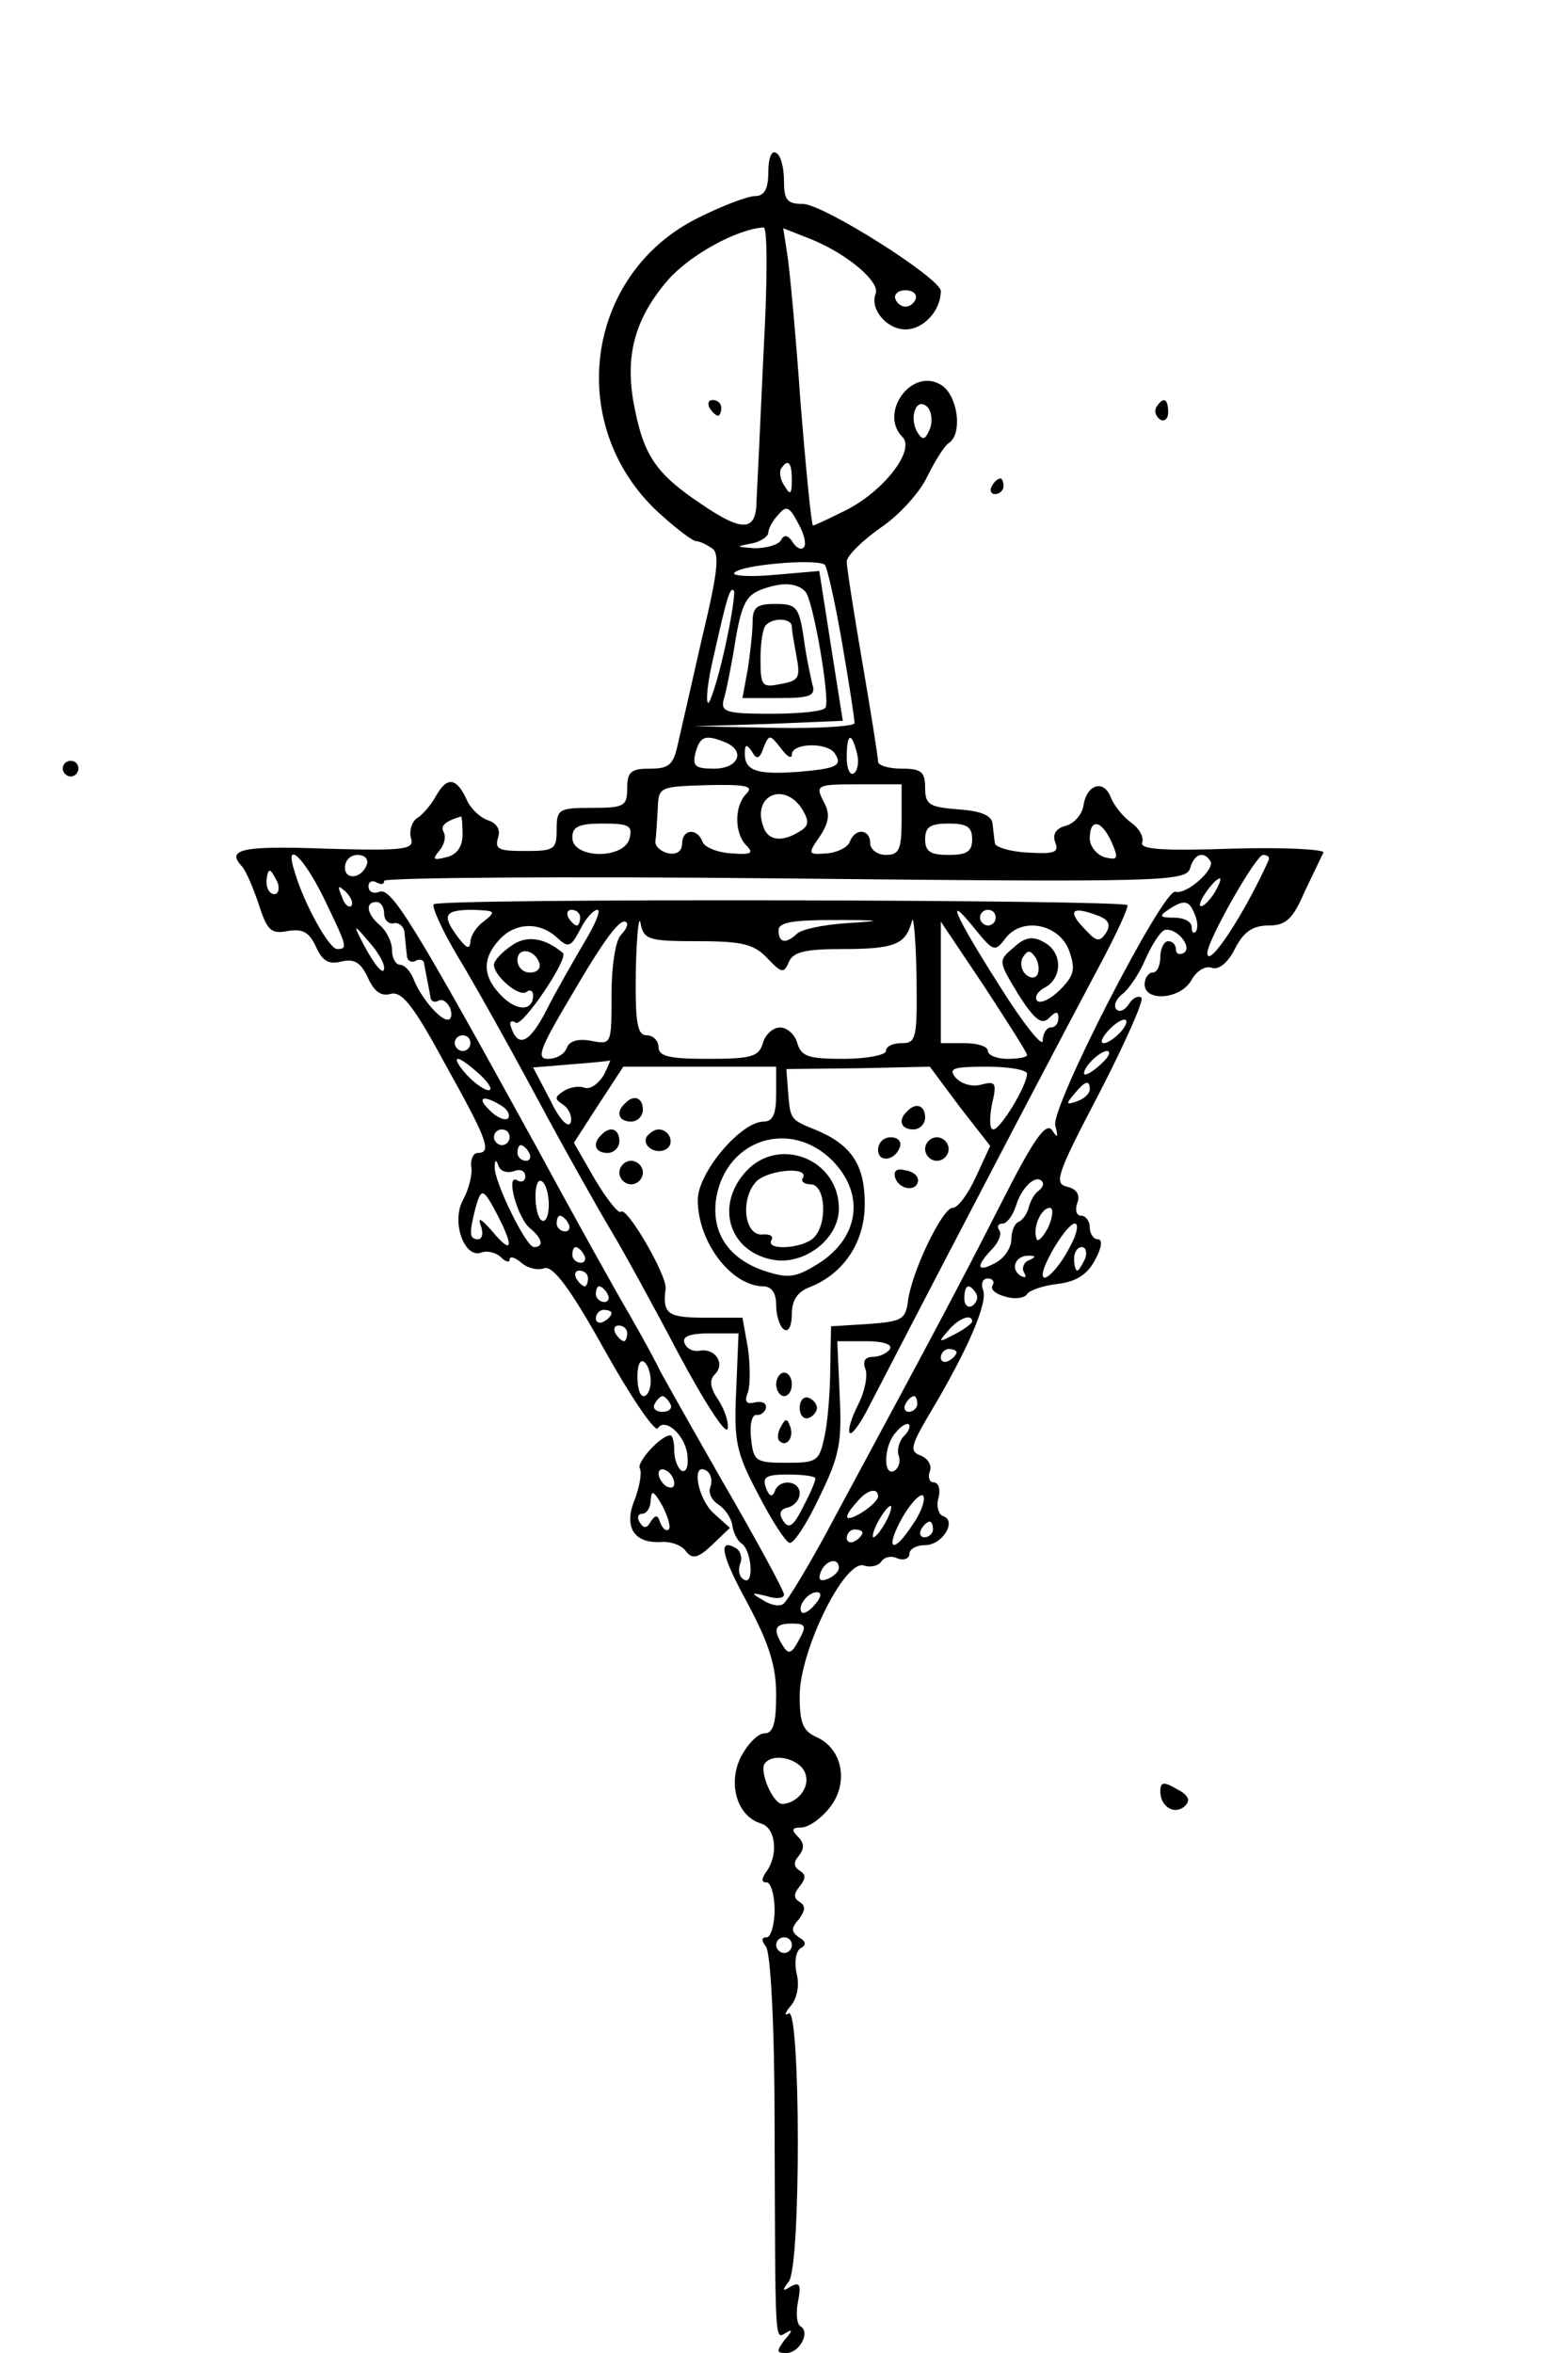 <?xml version="1.0" standalone="no"?>
<!DOCTYPE svg PUBLIC "-//W3C//DTD SVG 20010904//EN"
 "http://www.w3.org/TR/2001/REC-SVG-20010904/DTD/svg10.dtd">
<svg version="1.0" xmlns="http://www.w3.org/2000/svg"
 width="200pt" height="300pt" viewBox="0 0 200 300"
 preserveAspectRatio="xMidYMid meet">
<g transform="translate(0,300) scale(0.1,-0.1)"
fill="#000000" stroke="none">
<path d="M980 2781 c0 -22 -5 -31 -17 -31 -9 0 -41 -12 -71 -27 -148 -72 -173
-271 -47 -381 20 -18 39 -32 43 -32 4 0 13 -4 20 -9 10 -6 8 -29 -12 -112 -13
-57 -27 -119 -31 -136 -6 -28 -11 -33 -36 -33 -24 0 -29 -4 -29 -25 0 -23 -4
-25 -45 -25 -43 0 -45 -2 -45 -28 0 -25 -3 -27 -40 -27 -33 0 -39 2 -35 16 4
11 -1 19 -12 23 -10 3 -23 15 -28 27 -13 28 -25 29 -39 4 -6 -11 -17 -24 -24
-28 -7 -5 -10 -16 -8 -25 5 -15 -5 -17 -109 -14 -108 4 -127 -1 -106 -23 5 -6
14 -27 21 -48 11 -34 16 -38 37 -34 19 3 27 -1 36 -20 8 -18 16 -23 32 -19 17
4 25 -1 34 -20 8 -18 17 -25 30 -21 14 3 29 -16 69 -90 54 -97 60 -113 41
-113 -5 0 -9 -8 -8 -17 2 -10 -3 -29 -10 -42 -16 -28 1 -76 23 -68 7 3 19 0
25 -6 6 -6 11 -7 11 -3 0 5 7 3 15 -4 8 -7 21 -10 29 -7 11 4 33 -25 77 -104
34 -61 65 -106 68 -100 10 15 37 -11 38 -37 1 -12 -2 -20 -8 -17 -5 4 -9 15
-9 26 0 10 -2 19 -5 19 -12 0 -43 -34 -39 -42 3 -5 0 -22 -6 -39 -15 -35 -2
-57 33 -55 12 1 27 -4 32 -12 8 -10 15 -9 33 8 l23 22 -20 18 c-21 18 -30 67
-10 55 6 -4 8 -13 5 -21 -3 -7 2 -17 10 -22 8 -5 16 -16 18 -26 1 -10 7 -21
12 -24 13 -9 16 -54 3 -46 -6 3 -8 12 -5 20 3 7 1 16 -5 20 -24 14 -19 -9 15
-71 27 -51 36 -79 36 -116 0 -37 -4 -49 -15 -49 -8 0 -21 -13 -30 -30 -17 -34
-5 -76 26 -85 19 -6 22 -41 6 -62 -6 -9 -6 -13 1 -13 5 0 10 -16 10 -35 0 -19
-5 -35 -10 -35 -7 0 -7 -4 -1 -12 6 -8 11 -102 11 -228 1 -288 0 -272 15 -264
8 5 8 2 -2 -9 -11 -15 -11 -17 2 -17 17 0 31 27 18 34 -5 3 -6 18 -3 32 4 21
2 25 -9 19 -11 -7 -12 -6 -3 6 16 19 15 351 0 342 -6 -4 -5 1 3 10 8 10 11 27
7 41 -3 14 -1 28 5 32 8 4 7 9 -2 14 -10 7 -10 12 0 23 8 11 9 17 1 22 -8 5
-8 10 0 20 8 10 8 15 0 20 -8 5 -8 11 -1 19 7 9 7 16 -1 24 -9 9 -8 12 4 12 9
0 25 11 36 25 25 31 17 75 -16 90 -18 8 -22 18 -22 53 0 57 57 174 82 166 9
-3 19 0 22 5 4 6 13 8 21 4 8 -3 15 0 15 6 0 6 9 11 20 11 22 0 41 31 23 37
-6 2 -9 13 -6 23 3 11 0 20 -6 20 -5 0 -8 6 -5 14 3 7 -2 16 -11 20 -15 5 -14
12 11 54 49 82 74 141 68 157 -3 8 -1 15 6 15 6 0 9 -4 6 -9 -3 -5 4 -11 16
-14 12 -4 25 -2 28 3 3 5 21 11 39 13 24 3 38 12 48 31 8 15 10 26 3 26 -5 0
-10 7 -10 15 0 8 -5 15 -11 15 -6 0 -8 7 -5 16 4 10 0 18 -13 21 -17 4 -13 16
41 119 33 64 57 118 54 122 -4 3 -11 0 -16 -8 -5 -8 -12 -11 -16 -7 -4 4 -1
13 8 20 8 6 22 27 29 44 8 18 18 34 24 37 14 5 37 -21 25 -29 -6 -3 -10 -1
-10 4 0 6 -4 11 -10 11 -5 0 -10 -9 -10 -20 0 -11 -4 -20 -10 -20 -5 0 -10 -7
-10 -15 0 -23 47 -19 60 6 7 12 18 18 26 15 8 -3 20 6 29 24 11 22 23 30 43
30 22 0 31 8 46 43 11 23 22 46 24 50 2 4 -50 7 -116 5 -89 -3 -119 -1 -115 8
2 7 -4 18 -14 25 -11 8 -22 22 -26 32 -9 24 -31 17 -35 -10 -2 -12 -12 -23
-23 -26 -12 -3 -17 -11 -13 -21 5 -13 -1 -15 -35 -13 -22 1 -42 7 -42 12 -1 6
-2 17 -3 25 -1 10 -14 16 -43 18 -38 3 -43 6 -43 28 0 20 -5 24 -30 24 -16 0
-30 4 -30 9 0 5 -9 62 -20 126 -11 64 -20 122 -20 129 0 7 19 26 43 43 24 16
51 46 60 66 10 20 22 39 27 42 19 12 11 64 -11 75 -37 21 -78 -37 -48 -67 17
-17 -24 -69 -71 -93 -22 -11 -41 -20 -43 -20 -2 0 -9 71 -16 158 -6 86 -14
171 -17 189 l-5 32 38 -15 c45 -19 85 -53 80 -68 -8 -20 14 -46 38 -46 23 0
45 24 45 49 0 16 -150 111 -176 111 -20 0 -24 5 -24 29 0 17 -4 33 -10 36 -6
4 -10 -7 -10 -24z m-6 -228 c-4 -87 -8 -173 -9 -190 0 -41 -17 -42 -70 -6 -57
38 -73 61 -85 120 -14 66 -2 115 42 166 28 32 88 65 122 67 5 0 5 -68 0 -157z
m194 66 c-2 -6 -8 -10 -13 -10 -5 0 -11 4 -13 10 -2 6 4 11 13 11 9 0 15 -5
13 -11z m18 -166 c-6 -14 -9 -15 -16 -4 -11 19 -1 46 13 32 5 -5 7 -18 3 -28z
m-176 -65 c0 -18 -2 -20 -9 -8 -6 8 -7 18 -5 22 9 14 14 9 14 -14z m15 -86
c-3 -4 -10 0 -14 7 -6 9 -11 10 -15 2 -4 -6 -19 -10 -34 -10 -24 2 -24 2 -4 6
12 2 22 9 22 14 0 5 6 16 13 23 10 12 14 10 25 -11 8 -14 11 -28 7 -31z m49
-121 c9 -52 16 -98 16 -103 0 -4 -46 -7 -102 -6 l-103 2 95 3 95 4 -15 95 -15
96 -58 -5 c-33 -3 -55 -1 -50 3 9 10 104 18 115 10 3 -3 13 -47 22 -99z m-47
65 c10 -9 32 -138 26 -148 -2 -5 -33 -8 -69 -8 -57 0 -65 2 -61 18 3 9 8 35
12 57 10 64 15 76 38 84 25 9 43 8 54 -3z m-103 -75 c-9 -40 -19 -70 -21 -67
-3 3 0 29 7 58 17 76 21 90 26 85 2 -2 -3 -36 -12 -76z m0 -117 c28 -11 18
-34 -13 -34 -24 0 -28 3 -24 20 6 21 12 24 37 14z m86 -16 c0 15 46 16 55 1
10 -15 2 -19 -46 -23 -53 -4 -69 1 -69 23 0 12 2 13 9 3 6 -11 10 -10 15 5 7
17 8 17 22 -1 8 -11 14 -14 14 -8z m83 2 c3 -11 1 -23 -4 -26 -5 -3 -9 6 -9
20 0 31 6 34 13 6z m-141 -52 c-16 -16 -15 -51 0 -66 10 -10 6 -12 -19 -10
-18 1 -35 8 -37 15 -7 18 -26 16 -26 -3 0 -9 -7 -14 -17 -12 -10 2 -18 9 -17
16 1 6 2 25 3 41 1 28 2 28 63 30 49 1 60 -1 50 -11z m198 -33 c0 -38 -3 -45
-20 -45 -11 0 -20 7 -20 15 0 18 -19 20 -26 2 -2 -7 -16 -14 -29 -15 -25 -2
-25 -1 -9 22 12 19 13 29 4 45 -10 20 -8 21 45 21 l55 0 0 -45z m-126 12 c8
-14 8 -20 -4 -27 -22 -14 -40 -12 -46 5 -16 41 27 60 50 22z m-434 -31 c0 -15
-7 -26 -21 -29 -16 -4 -18 -3 -9 8 7 8 9 18 6 24 -5 8 2 14 22 20 1 1 2 -10 2
-23z m213 -5 c-7 -27 -73 -26 -73 1 0 14 8 18 39 18 34 0 38 -3 34 -19z m437
-1 c0 -16 -7 -20 -30 -20 -23 0 -30 4 -30 20 0 16 7 20 30 20 23 0 30 -4 30
-20z m178 -4 c9 -21 8 -23 -9 -19 -10 3 -19 14 -19 24 0 26 15 24 28 -5z
m-1005 -71 c30 -62 31 -65 17 -65 -10 0 -42 57 -54 98 -14 42 10 22 37 -33z
m55 43 c-6 -18 -28 -21 -28 -4 0 9 7 16 16 16 9 0 14 -5 12 -12z m1076 4 c6
-10 -30 -43 -45 -39 -16 3 -159 -275 -153 -298 4 -15 3 -17 -4 -6 -8 11 -24
-12 -66 -95 -53 -104 -79 -153 -210 -396 -31 -59 -62 -110 -67 -113 -5 -4 -17
-1 -26 5 -16 9 -15 10 5 5 12 -4 22 -3 22 2 0 5 -36 71 -80 147 -44 77 -80
141 -80 142 0 1 -16 31 -36 66 -20 34 -75 133 -121 218 -155 282 -184 329
-199 323 -8 -3 -14 0 -14 7 0 6 5 8 10 5 6 -3 10 -3 10 2 0 4 230 6 512 3 481
-5 511 -4 516 13 5 18 17 23 26 9z m74 1 c-31 -69 -78 -140 -78 -118 0 16 62
125 71 125 6 0 9 -3 7 -7z m-1264 -28 c3 -8 1 -15 -4 -15 -6 0 -10 7 -10 15 0
8 2 15 4 15 2 0 6 -7 10 -15z m1194 -15 c-7 -10 -14 -17 -17 -15 -4 4 18 35
25 35 2 0 -1 -9 -8 -20z m-1100 -15 c-3 -3 -9 2 -12 12 -6 14 -5 15 5 6 7 -7
10 -15 7 -18z m42 -10 c0 -8 6 -14 13 -12 6 1 13 -5 13 -13 1 -8 2 -21 3 -28
0 -7 6 -10 11 -7 6 3 11 1 11 -4 1 -6 3 -15 4 -21 1 -5 3 -15 4 -21 0 -5 5 -8
10 -5 5 3 11 -1 15 -9 3 -8 2 -15 -3 -15 -11 0 -36 31 -44 53 -4 9 -11 17 -17
17 -5 0 -10 8 -10 19 0 10 -7 24 -15 31 -17 14 -20 30 -5 30 6 0 10 -7 10 -15z
m1034 -1 c4 -9 4 -19 1 -22 -3 -3 -5 0 -5 6 0 7 -10 12 -22 12 -19 0 -20 2 -8
10 21 14 27 12 34 -6z m-1034 -68 c0 -12 -14 5 -31 39 -8 16 -6 15 10 -4 12
-13 21 -28 21 -35z m940 -81 c-7 -8 -17 -15 -22 -15 -11 0 14 29 26 30 5 0 3
-7 -4 -15z m-830 -15 c0 -5 -4 -10 -10 -10 -5 0 -10 5 -10 10 0 6 5 10 10 10
6 0 10 -4 10 -10z m806 -25 c-8 -8 -18 -15 -22 -15 -3 0 -1 7 6 15 7 8 17 15
22 15 5 0 3 -7 -6 -15z m-794 -15 c12 -11 17 -20 11 -20 -5 0 -18 9 -28 20
-10 11 -15 20 -11 20 4 0 16 -9 28 -20z m778 -19 c0 -5 -7 -12 -16 -15 -14 -5
-15 -4 -4 9 14 17 20 19 20 6z m-750 -21 c8 -5 11 -12 8 -16 -4 -3 -14 1 -23
10 -18 17 -9 21 15 6z m10 -40 c0 -5 -4 -10 -10 -10 -5 0 -10 5 -10 10 0 6 5
10 10 10 6 0 10 -4 10 -10z m25 -20 c3 -5 1 -10 -4 -10 -6 0 -11 5 -11 10 0 6
2 10 4 10 3 0 8 -4 11 -10z m-19 -23 c8 3 14 0 14 -7 0 -6 -5 -8 -10 -5 -16
10 0 -48 16 -61 16 -13 18 -24 5 -24 -10 0 -51 84 -50 102 0 10 2 10 5 1 3 -7
12 -9 20 -6z m44 -43 c0 -14 -4 -23 -9 -20 -5 3 -8 17 -8 31 0 13 3 22 8 19 5
-3 9 -16 9 -30z m625 18 c-6 -4 -11 -14 -13 -22 -2 -8 -8 -16 -13 -18 -5 -2
-9 -12 -9 -22 0 -11 -9 -24 -20 -30 -24 -13 -26 -5 -5 17 8 8 13 19 10 24 -4
5 -2 9 4 9 5 0 13 10 17 23 7 23 25 40 33 31 3 -3 1 -8 -4 -12z m-690 -32 c21
-41 18 -50 -7 -20 -14 16 -19 19 -15 8 4 -10 2 -18 -3 -18 -11 0 -12 6 -4 38
8 29 10 28 29 -8z m702 -15 c-7 -13 -14 -20 -15 -14 -5 14 6 39 17 39 5 0 4
-11 -2 -25z m-612 5 c3 -5 1 -10 -4 -10 -6 0 -11 5 -11 10 0 6 2 10 4 10 3 0
8 -4 11 -10z m640 -29 c-14 -28 -35 -49 -35 -36 0 14 31 65 41 65 5 0 3 -13
-6 -29z m-620 -11 c3 -5 1 -10 -4 -10 -6 0 -11 5 -11 10 0 6 2 10 4 10 3 0 8
-4 11 -10z m639 -5 c-4 -8 -8 -15 -10 -15 -2 0 -4 7 -4 15 0 8 4 15 10 15 5 0
7 -7 4 -15z m-72 -2 c-6 -2 -9 -10 -6 -15 4 -7 2 -8 -5 -4 -13 9 -5 26 12 25
9 0 8 -2 -1 -6z m-562 -23 c0 -5 -2 -10 -4 -10 -3 0 -8 5 -11 10 -3 6 -1 10 4
10 6 0 11 -4 11 -10z m25 -20 c3 -5 1 -10 -4 -10 -6 0 -11 5 -11 10 0 6 2 10
4 10 3 0 8 -4 11 -10z m470 1 c3 -5 1 -12 -5 -16 -5 -3 -10 1 -10 9 0 18 6 21
15 7z m-465 -25 c0 -3 -4 -8 -10 -11 -5 -3 -10 -1 -10 4 0 6 5 11 10 11 6 0
10 -2 10 -4z m460 -11 c0 -2 -10 -10 -22 -16 -21 -11 -22 -11 -9 4 13 16 31
23 31 12z m-440 -15 c0 -5 -2 -10 -4 -10 -3 0 -8 5 -11 10 -3 6 -1 10 4 10 6
0 11 -4 11 -10z m420 -24 c0 -3 -4 -8 -10 -11 -5 -3 -10 -1 -10 4 0 6 5 11 10
11 6 0 10 -2 10 -4z m-390 -37 c0 -10 -4 -19 -9 -19 -5 0 -8 11 -8 25 0 13 3
22 8 19 5 -3 9 -14 9 -25z m25 -29 c3 -5 -1 -10 -10 -10 -9 0 -13 5 -10 10 3
6 8 10 10 10 2 0 7 -4 10 -10z m315 0 c0 -5 -5 -10 -11 -10 -5 0 -7 5 -4 10 3
6 8 10 11 10 2 0 4 -4 4 -10z m-17 -41 c-6 -6 -9 -17 -7 -24 3 -7 1 -16 -5
-20 -15 -9 -14 33 2 49 6 8 14 12 16 10 3 -2 0 -9 -6 -15z m-293 -60 c0 -6 -4
-7 -10 -4 -5 3 -10 11 -10 16 0 6 5 7 10 4 6 -3 10 -11 10 -16z m-7 -59 c-3
-3 -8 1 -11 9 -3 10 -6 10 -12 1 -5 -9 -9 -9 -14 -1 -4 6 -2 11 3 11 6 0 11 8
11 18 1 13 4 11 15 -8 7 -14 11 -27 8 -30z m267 42 c0 -4 -9 -13 -20 -20 -23
-14 -26 -8 -7 13 13 16 27 19 27 7z m44 -36 c-26 -40 -36 -31 -12 11 12 20 24
31 26 25 2 -6 -4 -22 -14 -36z m-34 4 c-6 -11 -13 -20 -16 -20 -2 0 0 9 6 20
6 11 13 20 16 20 2 0 0 -9 -6 -20z m60 -10 c0 -5 -5 -10 -11 -10 -5 0 -7 5 -4
10 3 6 8 10 11 10 2 0 4 -4 4 -10z m-90 -4 c0 -3 -4 -8 -10 -11 -5 -3 -10 -1
-10 4 0 6 5 11 10 11 6 0 10 -2 10 -4z m-30 -45 c0 -5 -7 -11 -14 -14 -10 -4
-13 -1 -9 9 6 15 23 19 23 5z m-30 -46 c-7 -9 -15 -13 -17 -11 -7 7 7 26 19
26 6 0 6 -6 -2 -15z m-21 -46 c-9 -17 -13 -19 -20 -8 -14 22 -11 29 11 29 18
0 19 -3 9 -21z m9 -173 c4 -17 -12 -35 -30 -36 -12 0 -29 40 -23 51 11 16 49
6 53 -15z m-18 -216 c0 -5 -4 -10 -10 -10 -5 0 -10 5 -10 10 0 6 5 10 10 10 6
0 10 -4 10 -10z"/>
<path d="M905 2480 c3 -5 8 -10 11 -10 2 0 4 5 4 10 0 6 -5 10 -11 10 -5 0 -7
-4 -4 -10z"/>
<path d="M960 2208 c0 -13 -3 -40 -6 -60 l-7 -38 47 0 c40 0 47 3 42 18 -2 9
-8 36 -11 60 -6 38 -9 42 -36 42 -23 0 -29 -4 -29 -22z m50 -7 c0 -5 3 -22 6
-38 5 -27 3 -31 -20 -35 -24 -5 -26 -3 -26 32 0 20 3 40 7 43 9 10 33 9 33 -2z"/>
<path d="M553 1847 c-2 -4 11 -33 30 -65 19 -31 65 -113 102 -182 37 -69 80
-145 95 -170 15 -25 53 -94 85 -155 32 -60 60 -104 63 -97 2 7 -3 23 -11 36
-11 16 -13 26 -5 34 13 13 1 33 -19 30 -9 -2 -18 3 -20 10 -3 8 7 12 32 12
l37 0 -3 -73 c-3 -65 0 -79 28 -132 17 -33 35 -61 40 -62 5 -2 22 24 38 58 26
53 29 70 26 130 l-3 69 37 0 c21 0 34 -4 30 -10 -3 -5 -13 -10 -22 -10 -10 0
-13 -6 -9 -16 3 -8 -1 -29 -10 -46 -8 -16 -13 -32 -10 -35 2 -3 12 10 22 29
146 282 257 493 296 566 22 41 38 76 36 78 -8 7 -880 9 -885 1z m65 -21 c-10
-7 -18 -19 -18 -27 -1 -10 -5 -8 -15 5 -22 29 -19 36 18 36 29 -1 30 -2 15
-14z m122 4 c0 -5 -2 -10 -4 -10 -3 0 -8 5 -11 10 -3 6 -1 10 4 10 6 0 11 -4
11 -10z m5 -32 c-14 -24 -36 -62 -48 -86 -21 -41 -36 -49 -45 -22 -3 7 0 10 6
6 9 -5 68 83 60 89 -24 20 -47 23 -66 9 -12 -8 -22 -19 -22 -24 0 -14 31 -41
41 -35 5 4 9 2 9 -4 0 -20 -20 -21 -40 -1 -24 24 -26 47 -3 72 20 22 51 23 73
3 15 -14 18 -13 30 10 7 14 17 25 22 25 5 0 -3 -19 -17 -42z m145 2 c58 0 72
-4 89 -22 18 -19 21 -19 27 -5 5 13 20 17 68 17 68 0 81 6 89 35 2 11 5 -19 6
-67 1 -82 0 -88 -19 -88 -11 0 -20 -4 -20 -10 0 -5 -24 -10 -54 -10 -45 0 -54
3 -59 20 -3 11 -13 20 -22 20 -9 0 -19 -9 -22 -20 -5 -17 -14 -20 -69 -20 -50
0 -64 3 -64 15 0 8 -7 15 -15 15 -12 0 -15 15 -14 83 1 45 4 72 6 60 4 -21 10
-23 73 -23z m392 3 c21 29 70 19 82 -16 8 -23 6 -31 -12 -49 -12 -12 -25 -18
-29 -14 -4 4 0 12 10 17 23 13 22 46 -2 58 -14 8 -24 6 -38 -7 -20 -17 -20
-17 6 -60 21 -33 30 -39 39 -30 9 9 12 9 12 0 0 -7 -4 -12 -10 -12 -5 0 -10
-8 -10 -17 0 -9 -25 22 -55 70 -58 91 -71 122 -31 72 23 -28 25 -29 38 -12z
m-12 27 c0 -5 -4 -10 -10 -10 -5 0 -10 5 -10 10 0 6 5 10 10 10 6 0 10 -4 10
-10z m132 2 c12 -5 15 -11 9 -21 -8 -12 -12 -12 -25 2 -26 26 -20 33 16 19z
m-610 -24 c-7 -7 -12 -40 -12 -76 0 -64 0 -64 -26 -59 -16 3 -28 0 -31 -9 -3
-8 -13 -14 -24 -14 -15 0 -11 12 27 76 46 79 66 105 73 98 3 -2 -1 -10 -7 -16z
m288 15 c-30 -2 -59 -8 -64 -14 -14 -13 -23 -11 -23 5 0 10 18 13 71 13 62 0
64 -1 16 -4z m230 -168 c0 -3 -11 -5 -25 -5 -14 0 -25 5 -25 10 0 6 -13 10
-30 10 l-30 0 0 77 0 78 55 -82 c30 -46 55 -85 55 -88z m-622 117 c2 -7 -3
-12 -12 -12 -9 0 -16 7 -16 16 0 17 22 14 28 -4z m635 -15 c-3 -5 -10 -4 -15
1 -6 6 -7 16 -3 22 6 9 9 9 16 -1 4 -7 5 -17 2 -22z m-553 -128 c-7 -11 -17
-18 -24 -16 -7 3 -19 1 -27 -4 -12 -8 -12 -10 0 -18 7 -5 11 -15 9 -22 -3 -8
-14 3 -26 28 l-22 42 48 4 c26 2 48 4 50 5 1 1 -2 -7 -8 -19z m220 -24 c0 -25
-4 -35 -16 -35 -29 0 -84 -65 -84 -100 0 -53 42 -109 83 -110 11 0 17 -8 17
-24 0 -14 5 -28 10 -31 6 -4 10 5 10 20 0 17 7 28 23 34 43 17 70 57 70 106 0
50 -17 76 -64 95 -32 13 -31 13 -34 51 l-2 26 92 1 91 2 38 -51 39 -50 -18
-39 c-10 -22 -23 -40 -30 -40 -13 0 -53 -83 -57 -120 -3 -22 -8 -25 -50 -28
l-48 -3 -1 -52 c0 -29 -3 -68 -7 -87 -7 -33 -9 -35 -49 -35 -39 0 -42 2 -45
31 -2 17 1 31 7 30 5 -1 11 4 12 9 1 6 -5 9 -14 7 -11 -3 -14 1 -9 13 3 9 3
34 0 56 l-7 39 -48 0 c-48 0 -54 5 -50 37 2 17 -50 106 -57 98 -3 -3 -18 16
-33 41 l-27 47 31 48 32 49 98 0 97 0 0 -35z m320 26 c0 -15 -34 -71 -43 -71
-5 0 -5 14 -2 31 7 29 5 31 -14 26 -11 -3 -25 1 -32 9 -10 12 -3 14 40 14 28
0 51 -4 51 -9z m-249 -110 c44 -44 35 -102 -22 -135 -25 -15 -35 -16 -65 -6
-46 16 -68 50 -60 95 14 73 94 98 147 46z m-21 -406 c0 -4 -7 -20 -16 -37 -12
-24 -18 -28 -25 -17 -6 9 -4 15 6 17 8 2 15 10 15 18 0 17 -27 19 -32 2 -3 -7
-7 -6 -11 5 -5 14 0 17 28 17 19 0 35 -2 35 -5z"/>
<path d="M797 1593 c-12 -11 -8 -23 8 -23 8 0 15 7 15 15 0 16 -12 20 -23 8z"/>
<path d="M1157 1583 c-12 -11 -8 -23 8 -23 8 0 15 7 15 15 0 16 -12 20 -23 8z"/>
<path d="M767 1553 c-12 -11 -8 -23 8 -23 8 0 15 7 15 15 0 16 -12 20 -23 8z"/>
<path d="M825 1551 c-7 -12 12 -24 25 -16 11 7 4 25 -10 25 -5 0 -11 -4 -15
-9z"/>
<path d="M1120 1534 c0 -17 22 -14 28 4 2 7 -3 12 -12 12 -9 0 -16 -7 -16 -16z"/>
<path d="M1180 1535 c0 -8 7 -15 15 -15 8 0 15 7 15 15 0 8 -7 15 -15 15 -8 0
-15 -7 -15 -15z"/>
<path d="M790 1505 c0 -8 7 -15 15 -15 8 0 15 7 15 15 0 8 -7 15 -15 15 -8 0
-15 -7 -15 -15z"/>
<path d="M1142 1498 c5 -15 28 -18 29 -3 0 6 -7 12 -17 13 -10 3 -15 -1 -12
-10z"/>
<path d="M990 1235 c0 -8 5 -15 10 -15 6 0 10 7 10 15 0 8 -4 15 -10 15 -5 0
-10 -7 -10 -15z"/>
<path d="M1020 1205 c0 -9 5 -15 11 -13 6 2 11 8 11 13 0 5 -5 11 -11 13 -6 2
-11 -4 -11 -13z"/>
<path d="M996 1181 c-4 -7 -5 -15 -2 -18 9 -9 19 4 14 18 -4 11 -6 11 -12 0z"/>
<path d="M952 1507 c-40 -43 -23 -102 33 -113 40 -8 85 26 85 65 0 63 -76 93
-118 48z m72 -9 c-3 -4 2 -8 10 -8 19 0 22 -50 4 -68 -14 -14 -62 -17 -54 -3
3 5 -2 8 -12 7 -23 -1 -28 46 -7 68 16 15 68 19 59 4z"/>
<path d="M1475 2481 c-3 -5 -1 -12 5 -16 5 -3 10 1 10 9 0 18 -6 21 -15 7z"/>
<path d="M1265 2380 c-3 -5 -1 -10 4 -10 6 0 11 5 11 10 0 6 -2 10 -4 10 -3 0
-8 -4 -11 -10z"/>
<path d="M80 2020 c0 -5 5 -10 10 -10 6 0 10 5 10 10 0 6 -4 10 -10 10 -5 0
-10 -4 -10 -10z"/>
<path d="M1480 716 c0 -20 19 -31 32 -18 7 7 3 14 -11 21 -17 10 -21 9 -21 -3z"/>
</g>
</svg>
